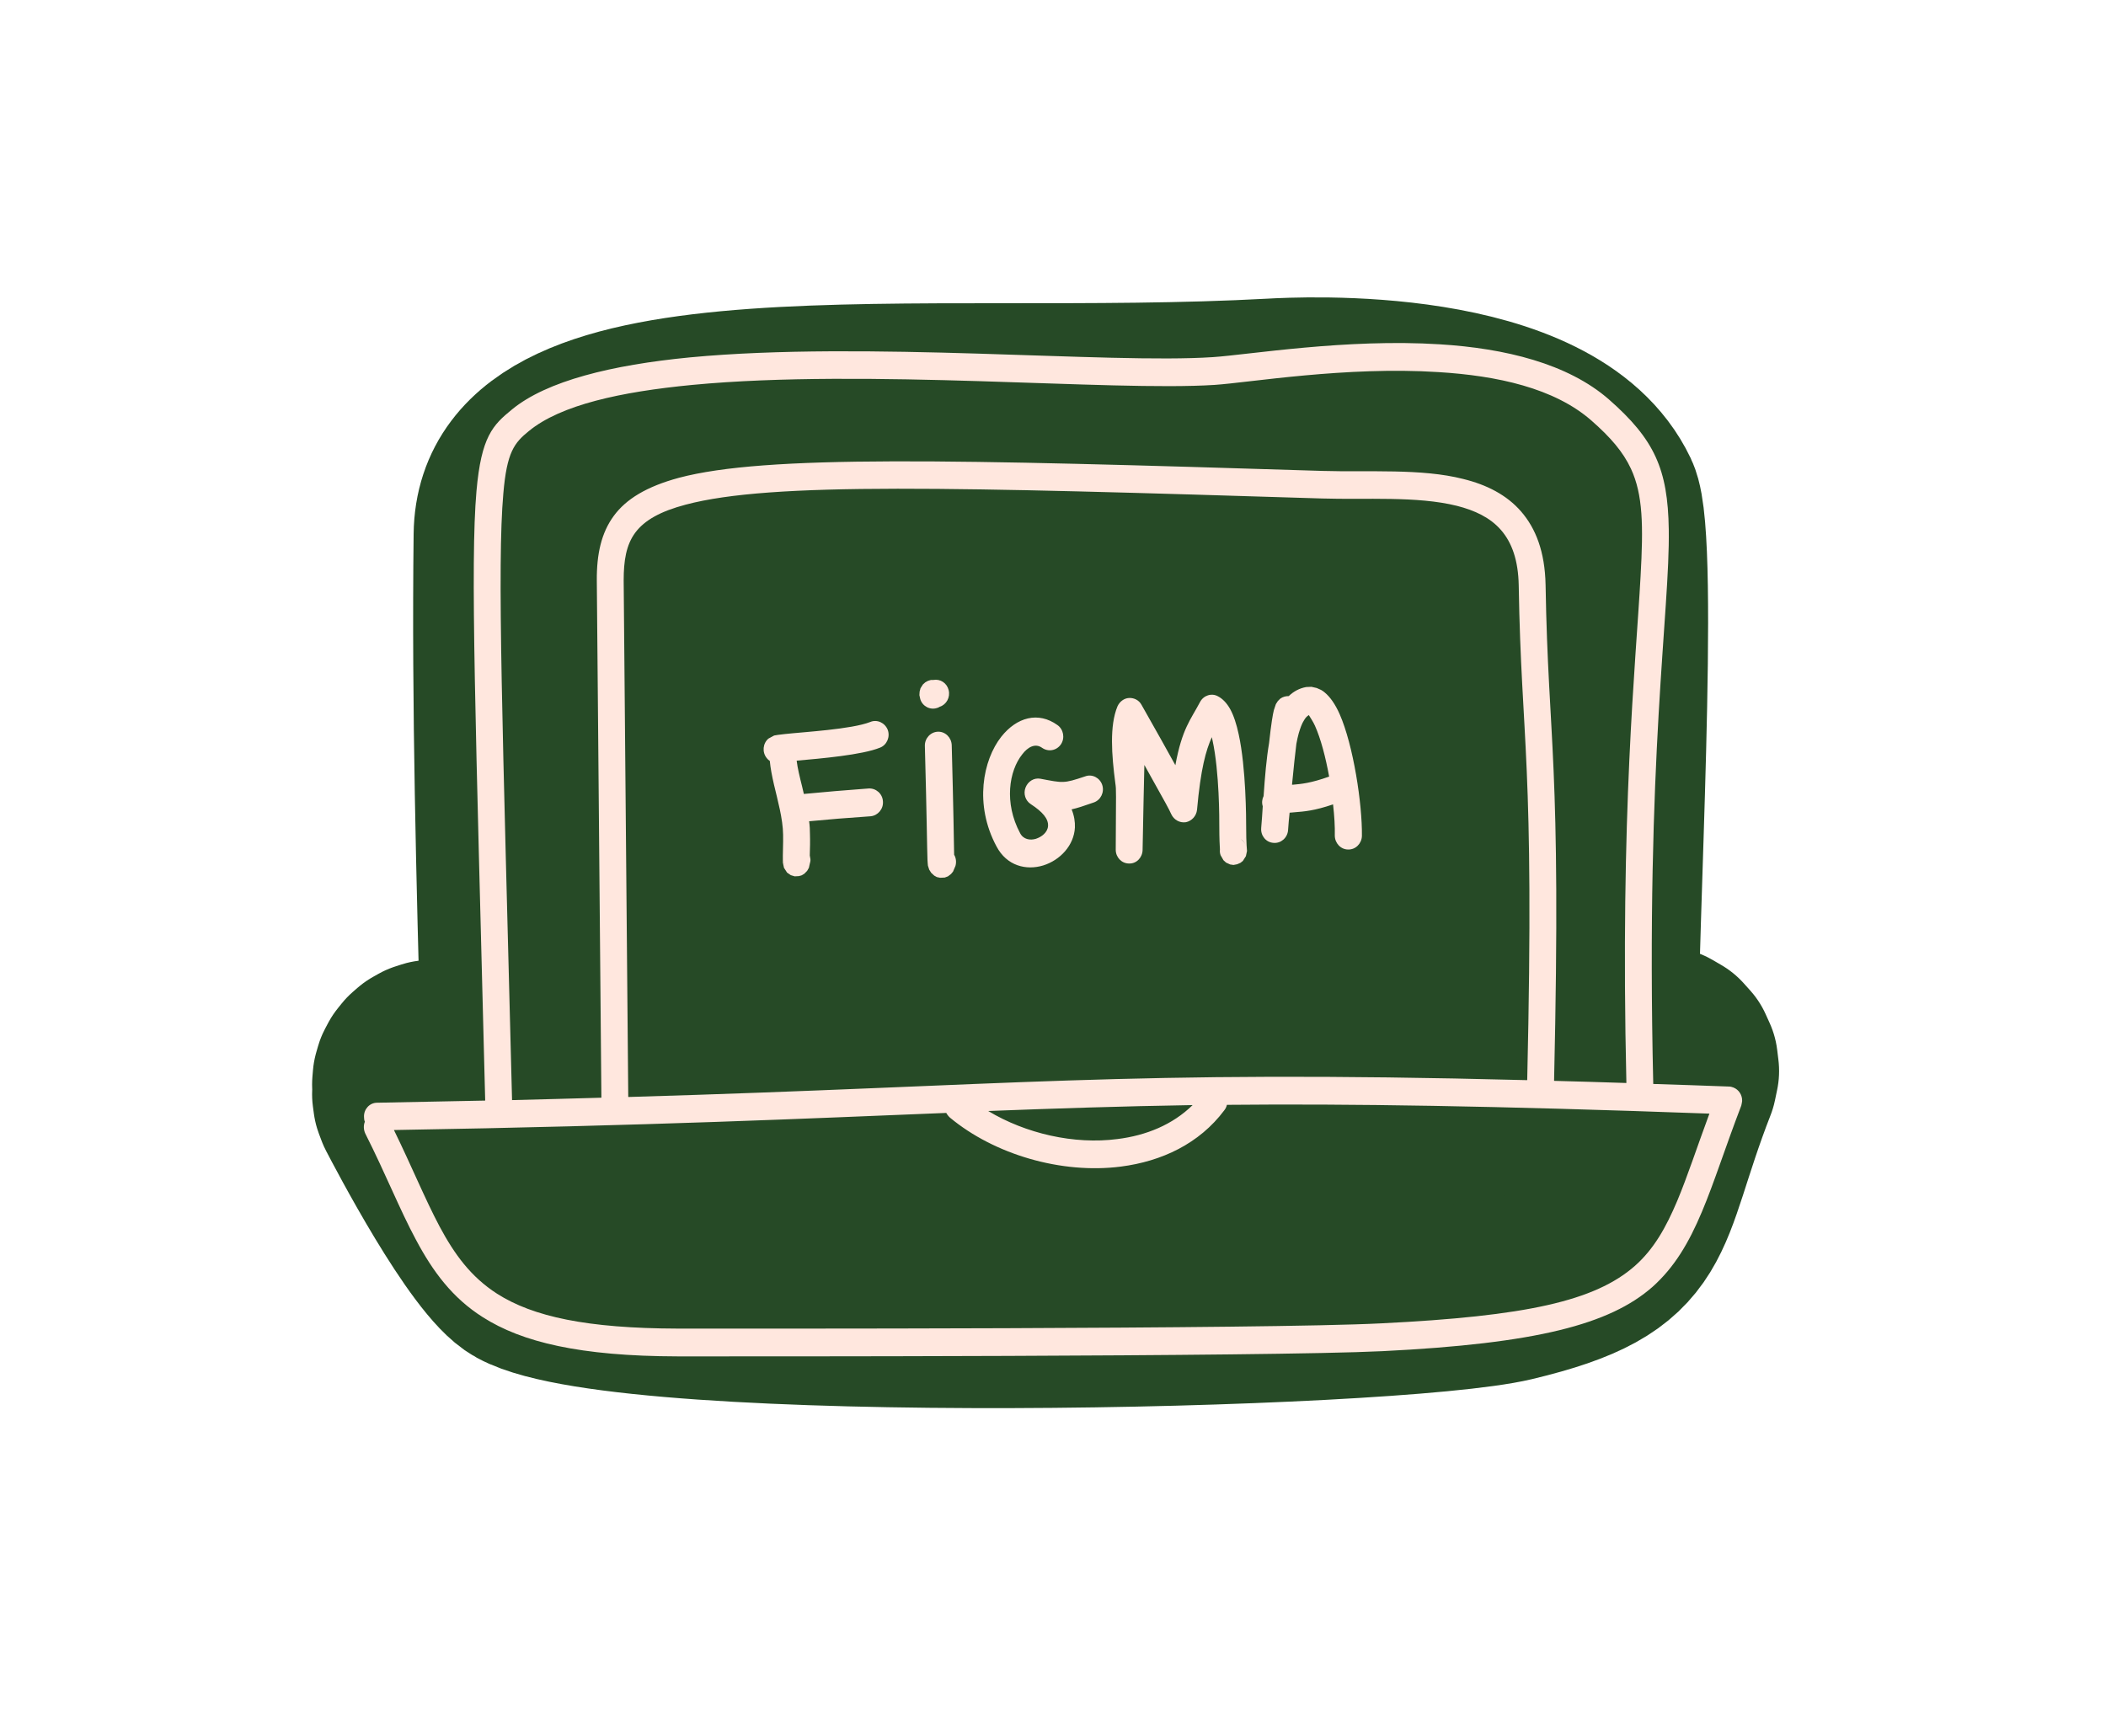 <svg xmlns="http://www.w3.org/2000/svg" width="57" height="47" viewBox="0 0 57 47" fill="none">
  <g filter="url(#filter0_d_764_700)">
    <path fill-rule="evenodd" clip-rule="evenodd" d="M10.956 25.458L10.945 25.355L10.96 25.177L11.008 25.011L11.087 24.862L11.192 24.731L11.319 24.621L11.466 24.538L11.63 24.485L11.808 24.463C12.532 24.453 13.226 24.439 13.89 24.426C13.767 19.778 13.638 15.127 13.693 10.477C13.752 5.484 24.822 7.1 34.432 6.579C35.192 6.538 41.934 6.174 43.504 9.476C44.057 10.645 43.429 21.547 43.48 24.037C43.911 24.052 44.355 24.067 44.811 24.085L45.098 24.144L45.334 24.282L45.511 24.479L45.621 24.722L45.654 24.991L45.594 25.278C44.147 28.983 44.784 29.968 40.894 30.899C37.64 31.676 17.03 32.151 14.102 30.559C13.143 30.038 11.245 26.388 11.041 25.998L10.971 25.812L10.945 25.62L10.956 25.458Z" fill="#264A26" stroke="#264A26" stroke-width="4.996" stroke-miterlimit="2" stroke-linejoin="round"/>
    <path fill-rule="evenodd" clip-rule="evenodd" d="M47.129 25.926C46.691 27.07 46.395 28.015 46.064 28.799C45.71 29.642 45.319 30.304 44.722 30.837C43.57 31.847 41.595 32.368 37.416 32.574C34.254 32.728 19.865 32.715 18.34 32.715C15.692 32.709 14.126 32.329 13.067 31.654C12.246 31.133 11.72 30.426 11.258 29.558C10.821 28.748 10.443 27.784 9.887 26.684C9.84 26.581 9.834 26.466 9.875 26.363C9.858 26.324 9.852 26.279 9.852 26.228C9.846 26.022 10.005 25.849 10.206 25.849C11.241 25.829 12.21 25.81 13.132 25.791C12.872 15.491 12.725 11.241 12.896 9.293C13.026 7.815 13.339 7.506 13.859 7.082C14.799 6.31 16.555 5.879 18.671 5.674C23.412 5.224 30.003 5.854 32.823 5.667C33.798 5.603 36.441 5.159 38.971 5.32C40.732 5.429 42.435 5.841 43.546 6.812C44.776 7.892 45.142 8.695 45.166 10.328C45.201 12.553 44.539 16.455 44.746 25.341C45.408 25.36 46.088 25.386 46.797 25.411C46.839 25.411 46.88 25.424 46.916 25.437C47.063 25.495 47.158 25.643 47.152 25.803C47.146 25.842 47.14 25.881 47.129 25.926ZM10.662 26.588C11.146 27.578 11.501 28.452 11.897 29.198C12.299 29.95 12.742 30.561 13.452 31.018C14.427 31.641 15.887 31.956 18.34 31.963C19.865 31.963 34.224 31.982 37.381 31.821C41.306 31.628 43.168 31.217 44.25 30.265C44.764 29.809 45.089 29.23 45.396 28.504C45.674 27.841 45.928 27.057 46.266 26.144C40.437 25.932 36.5 25.874 33.207 25.906C33.195 25.958 33.172 26.009 33.136 26.054C32.463 26.954 31.446 27.436 30.334 27.578C28.727 27.784 26.912 27.25 25.712 26.253C25.67 26.215 25.635 26.17 25.611 26.125C21.911 26.273 17.643 26.472 10.662 26.588ZM32.279 25.913C30.334 25.945 28.585 26.003 26.746 26.073C27.763 26.684 29.069 26.986 30.246 26.832C31.02 26.736 31.735 26.446 32.279 25.913ZM13.859 25.778C14.711 25.759 15.515 25.733 16.277 25.713L16.153 11.717C16.147 10.997 16.277 10.418 16.614 9.962C16.945 9.512 17.495 9.171 18.376 8.933C20.729 8.31 25.694 8.432 35.797 8.747C37.038 8.785 38.474 8.676 39.603 8.965C40.236 9.12 40.78 9.396 41.17 9.846C41.566 10.303 41.814 10.933 41.832 11.833C41.903 16.128 42.263 16.481 42.062 25.257C42.689 25.27 43.339 25.296 44.019 25.315C43.848 17.934 44.273 13.999 44.403 11.601C44.48 10.226 44.468 9.39 44.143 8.689C43.93 8.232 43.593 7.84 43.073 7.384C42.068 6.503 40.52 6.169 38.929 6.072C36.435 5.911 33.828 6.355 32.87 6.419C30.056 6.599 23.471 5.969 18.736 6.419C16.797 6.606 15.178 6.959 14.315 7.667C13.918 7.988 13.718 8.239 13.623 9.358C13.452 11.299 13.599 15.523 13.859 25.778ZM17.004 25.694C27.343 25.392 30.358 24.955 41.335 25.238C41.536 16.488 41.176 16.128 41.105 11.846C41.093 11.171 40.922 10.688 40.626 10.348C40.331 10.007 39.911 9.814 39.432 9.692C38.344 9.422 36.967 9.531 35.779 9.493C25.788 9.184 20.882 9.043 18.559 9.66C17.879 9.84 17.448 10.078 17.194 10.418C16.945 10.753 16.88 11.183 16.88 11.711L17.004 25.694ZM25.824 19.136C25.877 19.226 25.889 19.336 25.86 19.439L25.794 19.593L25.741 19.657L25.658 19.721L25.57 19.754L25.446 19.76L25.357 19.741L25.286 19.702L25.203 19.625L25.15 19.541L25.115 19.432C25.109 19.4 25.109 19.349 25.103 19.278C25.091 18.982 25.085 18.133 25.032 16.192C25.026 15.986 25.186 15.812 25.387 15.806C25.587 15.8 25.753 15.967 25.759 16.172C25.806 17.934 25.818 18.783 25.824 19.136ZM20.835 16.597C20.805 16.578 20.776 16.552 20.752 16.52C20.622 16.359 20.646 16.121 20.799 15.992L20.953 15.909C20.994 15.902 21.095 15.883 21.237 15.87C21.763 15.812 23.046 15.742 23.554 15.543C23.737 15.465 23.95 15.562 24.027 15.755C24.098 15.947 24.003 16.166 23.82 16.237C23.335 16.436 22.212 16.532 21.562 16.59C21.586 16.79 21.645 17.034 21.71 17.291C21.727 17.355 21.739 17.426 21.757 17.491C22.585 17.413 22.614 17.413 23.507 17.343C23.708 17.33 23.885 17.484 23.897 17.69C23.915 17.896 23.761 18.076 23.566 18.095C22.703 18.159 22.65 18.159 21.899 18.23C21.917 18.352 21.922 18.468 21.922 18.584C21.928 18.776 21.923 18.963 21.917 19.156L21.934 19.252C21.94 19.297 21.929 19.342 21.917 19.381L21.893 19.49L21.846 19.573L21.769 19.651L21.692 19.696L21.621 19.715L21.509 19.721L21.402 19.689L21.302 19.619L21.219 19.49L21.189 19.349C21.183 19.098 21.201 18.841 21.195 18.59C21.189 18.159 21.048 17.664 20.947 17.233C20.894 17.002 20.853 16.79 20.835 16.597ZM21.278 19.483C21.237 19.419 21.207 19.349 21.207 19.265C21.213 19.381 21.255 19.445 21.278 19.483ZM21.769 19.573C21.722 19.606 21.669 19.625 21.609 19.631C21.663 19.625 21.716 19.612 21.769 19.573ZM34.904 17.998C34.886 18.153 34.874 18.307 34.862 18.474C34.845 18.68 34.667 18.834 34.467 18.815C34.266 18.802 34.118 18.622 34.135 18.416V18.41C34.153 18.211 34.165 18.018 34.177 17.825C34.147 17.728 34.159 17.632 34.2 17.548C34.236 17.021 34.277 16.532 34.348 16.115C34.407 15.575 34.449 15.337 34.478 15.221L34.532 15.06L34.585 14.977L34.65 14.912C34.72 14.861 34.797 14.842 34.88 14.842C35.016 14.713 35.17 14.63 35.353 14.597L35.495 14.591L35.637 14.623L35.755 14.675C35.791 14.694 35.826 14.72 35.855 14.745C35.997 14.861 36.139 15.06 36.258 15.33C36.63 16.172 36.872 17.767 36.861 18.628C36.855 18.834 36.689 19.001 36.488 18.995C36.287 18.995 36.127 18.821 36.127 18.616C36.133 18.384 36.116 18.088 36.08 17.773C35.572 17.947 35.294 17.966 35.058 17.985C35.004 17.992 34.957 17.992 34.904 17.998ZM35.974 17.021C35.879 16.5 35.749 15.999 35.59 15.645C35.542 15.536 35.459 15.414 35.424 15.356C35.371 15.388 35.33 15.433 35.294 15.497C35.235 15.587 35.193 15.71 35.152 15.845C35.128 15.935 35.105 16.031 35.087 16.134C35.052 16.404 35.016 16.764 34.969 17.24C34.981 17.24 34.992 17.24 35.004 17.24C35.217 17.22 35.471 17.201 35.974 17.021ZM25.262 14.405C25.451 14.372 25.629 14.488 25.676 14.681C25.724 14.874 25.617 15.073 25.434 15.131C25.416 15.144 25.387 15.157 25.363 15.163C25.174 15.227 24.967 15.118 24.908 14.925L24.884 14.816L24.89 14.72L24.914 14.63L24.979 14.527L25.044 14.469L25.115 14.43L25.197 14.405H25.262ZM25.351 15.144L25.245 15.15C25.286 15.15 25.316 15.15 25.351 15.144ZM28.62 15.626C28.786 15.742 28.827 15.98 28.715 16.147C28.597 16.32 28.372 16.359 28.206 16.243C28.017 16.108 27.816 16.224 27.669 16.417C27.308 16.867 27.172 17.735 27.609 18.551C27.698 18.725 27.881 18.751 28.035 18.706C28.194 18.654 28.354 18.532 28.366 18.358C28.378 18.166 28.224 17.979 27.899 17.767C27.751 17.671 27.692 17.484 27.757 17.317C27.822 17.15 27.987 17.047 28.159 17.079C28.774 17.195 28.78 17.214 29.371 17.015C29.56 16.944 29.767 17.053 29.832 17.246C29.897 17.445 29.791 17.658 29.602 17.722C29.33 17.818 29.152 17.876 29.004 17.908C29.075 18.082 29.099 18.249 29.093 18.397C29.069 18.886 28.691 19.284 28.236 19.426C27.775 19.567 27.249 19.439 26.971 18.911C26.362 17.78 26.604 16.571 27.101 15.941C27.52 15.414 28.1 15.253 28.62 15.626ZM33.018 18.995C33.012 18.898 33.001 18.693 33.001 18.371C33.001 18.198 33.006 16.899 32.817 16.038C32.811 16.012 32.805 15.98 32.799 15.954C32.64 16.308 32.498 16.803 32.398 17.921C32.38 18.088 32.255 18.224 32.096 18.256C31.93 18.281 31.771 18.191 31.7 18.037C31.623 17.87 31.605 17.838 30.973 16.706C30.961 17.24 30.943 17.985 30.925 19.001C30.925 19.001 30.925 19.001 30.925 19.008C30.92 19.213 30.76 19.381 30.559 19.374C30.358 19.374 30.198 19.207 30.198 19.001C30.198 18.995 30.198 18.995 30.198 18.995C30.204 17.394 30.216 17.394 30.187 17.201C30.086 16.43 30.027 15.645 30.246 15.118C30.305 14.99 30.423 14.9 30.559 14.893C30.701 14.887 30.831 14.957 30.896 15.079C31.322 15.832 31.611 16.346 31.812 16.713C31.995 15.716 32.226 15.485 32.48 15.002C32.575 14.822 32.794 14.752 32.965 14.848C33.089 14.912 33.202 15.028 33.296 15.195C33.391 15.369 33.467 15.6 33.526 15.877C33.727 16.796 33.728 18.185 33.728 18.371C33.728 18.86 33.751 19.014 33.751 19.034L33.721 19.175L33.639 19.304L33.574 19.355L33.485 19.394L33.385 19.413L33.296 19.4L33.184 19.349L33.113 19.284L33.036 19.149C33.018 19.098 33.012 19.046 33.018 18.995ZM33.58 18.712C33.645 18.757 33.698 18.815 33.721 18.898C33.692 18.802 33.639 18.744 33.58 18.712Z" fill="#FFE7DE"/>
  </g>
  <defs>
    <filter id="filter0_d_764_700" x="0.447" y="0.049" width="55.704" height="46.066" filterUnits="userSpaceOnUse" color-interpolation-filters="sRGB">
      <feFlood flood-opacity="0" result="BackgroundImageFix"/>
      <feColorMatrix in="SourceAlpha" type="matrix" values="0 0 0 0 0 0 0 0 0 0 0 0 0 0 0 0 0 0 127 0" result="hardAlpha"/>
      <feOffset dy="4"/>
      <feGaussianBlur stdDeviation="4"/>
      <feComposite in2="hardAlpha" operator="out"/>
      <feColorMatrix type="matrix" values="0 0 0 0 0.119 0 0 0 0 0.204 0 0 0 0 0.119 0 0 0 0.16 0"/>
      <feBlend mode="normal" in2="BackgroundImageFix" result="effect1_dropShadow_764_700"/>
      <feBlend mode="normal" in="SourceGraphic" in2="effect1_dropShadow_764_700" result="shape"/>
    </filter>
  </defs>
</svg>
